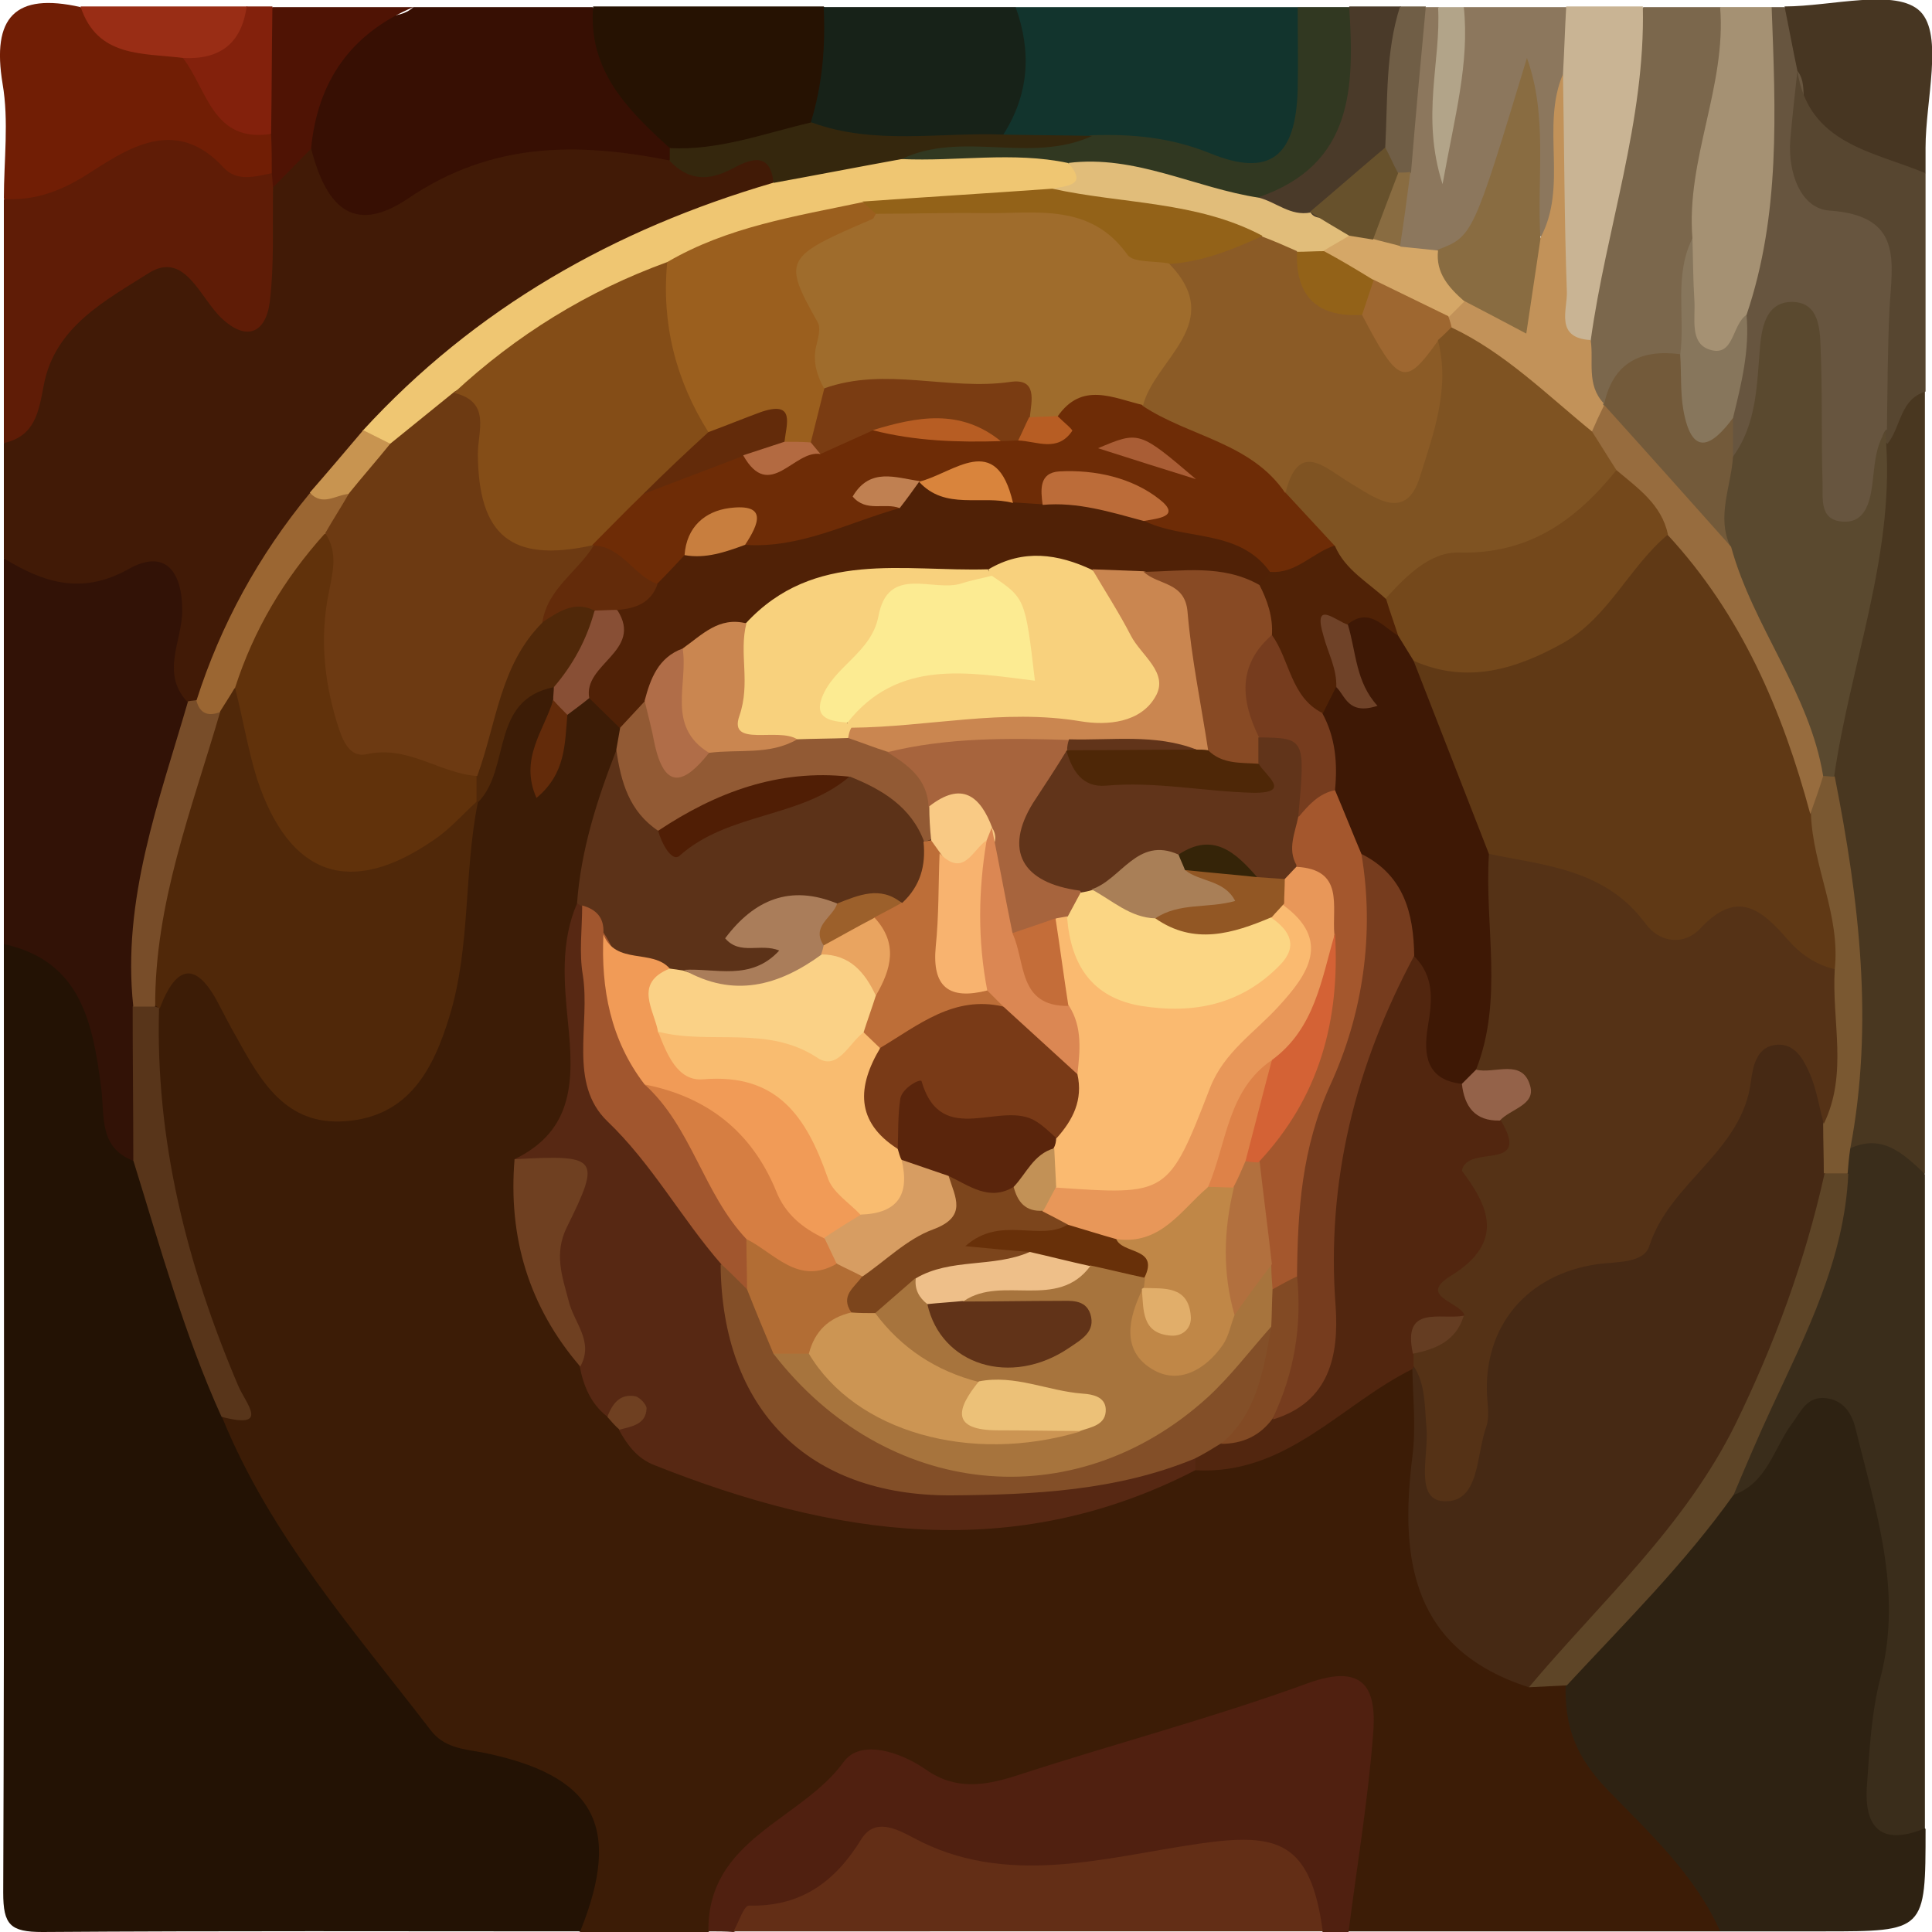 <?xml version="1.0" encoding="utf-8"?>
<!-- Generator: Adobe Illustrator 25.2.1, SVG Export Plug-In . SVG Version: 6.00 Build 0)  -->
<svg version="1.1" id="Camada_1" xmlns="http://www.w3.org/2000/svg" xmlns:xlink="http://www.w3.org/1999/xlink" x="0px" y="0px"
	 viewBox="0 0 300 300" style="enable-background:new 0 0 300 300;" xml:space="preserve">
<style type="text/css">
	.st0{fill:#3C1C06;}
	.st1{fill:#231204;}
	.st2{fill:#411A06;}
	.st3{fill:#2E2212;}
	.st4{fill:#502010;}
	.st5{fill:#321206;}
	.st6{fill:#3A2D1B;}
	.st7{fill:#493720;}
	.st8{fill:#370F03;}
	.st9{fill:#632E16;}
	.st10{fill:#5F1C06;}
	.st11{fill:#12342D;}
	.st12{fill:#67553F;}
	.st13{fill:#711E05;}
	.st14{fill:#7B674C;}
	.st15{fill:#261202;}
	.st16{fill:#172218;}
	.st17{fill:#8C775D;}
	.st18{fill:#A59173;}
	.st19{fill:#C9B494;}
	.st20{fill:#473622;}
	.st21{fill:#313821;}
	.st22{fill:#574630;}
	.st23{fill:#4F1304;}
	.st24{fill:#4A3A29;}
	.st25{fill:#992D15;}
	.st26{fill:#83210C;}
	.st27{fill:#705E46;}
	.st28{fill:#B2A489;}
	.st29{fill:#462914;}
	.st30{fill:#502809;}
	.st31{fill:#572813;}
	.st32{fill:#52260F;}
	.st33{fill:#502106;}
	.st34{fill:#5C3218;}
	.st35{fill:#5E4527;}
	.st36{fill:#925A34;}
	.st37{fill:#58351A;}
	.st38{fill:#6F4021;}
	.st39{fill:#884F35;}
	.st40{fill:#632B0A;}
	.st41{fill:#EFC672;}
	.st42{fill:#35270D;}
	.st43{fill:#784D29;}
	.st44{fill:#9B6632;}
	.st45{fill:#C89450;}
	.st46{fill:#7A5831;}
	.st47{fill:#5A492F;}
	.st48{fill:#735A3A;}
	.st49{fill:#87765C;}
	.st50{fill:#C29259;}
	.st51{fill:#896C41;}
	.st52{fill:#D5A767;}
	.st53{fill:#E1BD7A;}
	.st54{fill:#67512C;}
	.st55{fill:#553216;}
	.st56{fill:#61320B;}
	.st57{fill:#834F28;}
	.st58{fill:#A1562E;}
	.st59{fill:#3E1805;}
	.st60{fill:#763C1E;}
	.st61{fill:#824A24;}
	.st62{fill:#946249;}
	.st63{fill:#653D22;}
	.st64{fill:#6E2C06;}
	.st65{fill:#F8D17D;}
	.st66{fill:#CA8650;}
	.st67{fill:#884A24;}
	.st68{fill:#502206;}
	.st69{fill:#B06D48;}
	.st70{fill:#BC6C39;}
	.st71{fill:#C87E3E;}
	.st72{fill:#D9843C;}
	.st73{fill:#C08051;}
	.st74{fill:#F19B57;}
	.st75{fill:#FAD186;}
	.st76{fill:#BD6E38;}
	.st77{fill:#AA7D5A;}
	.st78{fill:#501E05;}
	.st79{fill:#9C602B;}
	.st80{fill:#A7643D;}
	.st81{fill:#F9CA85;}
	.st82{fill:#6D3A12;}
	.st83{fill:#844D17;}
	.st84{fill:#9B5F1E;}
	.st85{fill:#936218;}
	.st86{fill:#603915;}
	.st87{fill:#976C3E;}
	.st88{fill:#7F5322;}
	.st89{fill:#9E6730;}
	.st90{fill:#8B5B26;}
	.st91{fill:#A7743D;}
	.st92{fill:#B26D34;}
	.st93{fill:#D67E42;}
	.st94{fill:#74481B;}
	.st95{fill:#A4572D;}
	.st96{fill:#6F4228;}
	.st97{fill:#9F6C2C;}
	.st98{fill:#7A3C12;}
	.st99{fill:#A95D35;}
	.st100{fill:#B75D23;}
	.st101{fill:#B36A41;}
	.st102{fill:#FCEB92;}
	.st103{fill:#4E2707;}
	.st104{fill:#61341A;}
	.st105{fill:#F9BC70;}
	.st106{fill:#D79D62;}
	.st107{fill:#E9A460;}
	.st108{fill:#793A17;}
	.st109{fill:#DB8753;}
	.st110{fill:#F8B36F;}
	.st111{fill:#FABA70;}
	.st112{fill:#FBD684;}
	.st113{fill:#C46D39;}
	.st114{fill:#CC9553;}
	.st115{fill:#C08747;}
	.st116{fill:#613318;}
	.st117{fill:#7C451C;}
	.st118{fill:#ECC178;}
	.st119{fill:#683009;}
	.st120{fill:#EEBF89;}
	.st121{fill:#B2703E;}
	.st122{fill:#E89759;}
	.st123{fill:#D46235;}
	.st124{fill:#A97F57;}
	.st125{fill:#925724;}
	.st126{fill:#352408;}
	.st127{fill:#5A250C;}
	.st128{fill:#C29156;}
	.st129{fill:#DE8248;}
	.st130{fill:#E1AE6A;}
</style>
<g>
	<g>
		<path class="st0" d="M267.1,299.9c-19.2,0-38.5,0-57.7,0c-5.2-7.2-2.4-15.2-2.1-22.8c0.3-9.6-2.8-12.4-11.5-8.2
			c-13.2,6.3-28,7.4-41.5,12.8c-4.2,1.7-8.4-0.2-12.3-2.2c-3.1-1.6-7.5-2.9-9.2,0c-4.8,8.2-16.2,8.7-19.9,17.8
			c-0.4,1.1-2,1.7-2.9,2.7c-6.6,0-13.3,0-19.9,0c-2.2-1.9-2.8-4.3-2.3-7.1c1.5-8.7-3.6-14.1-10.9-14.9
			c-14.5-1.5-20.4-13.3-27.1-22.5c-6.2-8.6-13.4-17.1-17.2-27.5c-0.9-2.5-2.1-4.8-1.8-7.6c2.1-6,0.1-11.5-1.8-17.1
			c-5.3-15.2-7.9-30.8-7.1-46.9c1.7-3.8,1.9-9,7.6-9.1c5,0,7.2,4.1,9.4,7.7c0.7,1.1-0.2-0.3,0.5,0.9c3.5,5.9,6.3,13.5,14.9,12.1
			c8.8-1.4,10.5-9.4,11.7-16.6c1.5-9.4,3.1-18.8,5.1-28.1c2.2-4.7,2.4-10.1,5.6-14.6c2.2-2.9,4.1-5,8-3.9c0.9,0.4,1.6,1.1,2.2,1.9
			c0.9,2.6-1.6,4.8-0.8,6.9c-0.1-1.2,0.2-2.8,1.3-4.2c1.2-1.9,3-2.9,5.2-2.8c3.1,0.4,4.9,2.4,5.9,5.2c0.4,1.6,0.4,3.2,0.4,4.9
			c-2.3,8-3.1,16.5-5.8,24.4c-1.9,5.4-3.1,11.1-1.5,16.4c2.7,9.3,0.8,17.4-4,25.2c-9.9,11.1,0.5,18.6,4.8,27.2
			c2.6,2.1,3,5.6,4.9,8.1c0.9,1.1,1.9,2.1,3,3c27.5,14.6,55.6,18.4,84.6,4.5c9.9-1.6,19.1-4.1,25.8-12.5c2.5-3.1,6.3-3.2,9.8-1
			c3,5.4,3.5,11.7,2.7,17.1c-2.1,14.2,4.5,22.2,16.2,27.8c1.6,1.2,3.5,2,5.2,3.1c5.9,10.6,13.1,20.2,21.1,29.2
			C268.7,292.5,269.9,295.9,267.1,299.9z"/>
		<path class="st1" d="M34.5,220.1c7.5,18.4,20.5,33.1,32.4,48.6c2,2.6,4.9,2.9,7.9,3.4c17.5,3.5,21.9,11.4,15.3,27.8
			c-27.8,0-55.7-0.1-83.5,0.1c-5,0-6.1-1.1-6.1-6.1c0.2-49.1,0.1-98.3,0.1-147.4c8.8-3.6,15.8,0.7,16.8,11.5
			c0.6,7.3,3.2,13.7,6.2,20.2c2.1,11.8,5.9,23.2,10,34.4C34.4,215,35.8,217.4,34.5,220.1z"/>
		<path class="st2" d="M0.6,86.7c0-6,0-12,0-17.9c1.4-1.4,3.1-3,2.7-5C1.1,52.9,8.9,47.4,15.4,41.3c3.6-3.4,8.5-5.9,12.6-3.4
			c8.7,5,9.8-0.2,11-6.6c0.2-1.3,0.6-2.6,1.2-3.8c1.9-3.2,3.8-6.3,8.3-5.9c7,5.8,13.7,5.9,21.4,0.7c8.1-5.5,17.4-5.4,26.4-1.8
			c2.5,1,5.1,1.3,7.6,1.6c4.2,0.7,8.4-0.2,12.6,0.1c5.3,0.4,8.1,2.5,5.1,8.2C107,36.1,92.2,41.8,79.2,51c-7.3,5.1-14,10.9-20.4,17.1
			c-3.7,3-5.4,7.5-8.4,11C41.5,87.9,38.8,100.5,31,110c-0.9,0.4-1.8,0.6-2.8,0.5c-5.2-1.3-6.1-5.3-5.8-9.8c0.2-4.8-1.9-6.8-6.6-5.4
			C7.7,97.7,3.7,93,0.6,86.7z"/>
		<path class="st3" d="M267.1,299.9c-3.9-8.8-11.1-15.4-17.5-22c-5-5.2-6.6-9.8-6.5-16.2c-0.8-1.7-0.7-3.4,0.6-4.6
			c9.1-8.6,16.2-18.9,24.1-28.5c3-2.6,5.6-5.8,7.4-9.3c2.2-4.3,5-7.2,10.1-6.1c4.8,1,7.1,4.5,8,9.1c2.8,13,3.2,26.1,2.3,39.5
			c-0.5,7.3-4.4,15.9,3.4,22.2c0,15.9,0,15.9-15.9,15.9C277.7,299.9,272.4,299.9,267.1,299.9z"/>
		<path class="st4" d="M110,299.9c-0.2-14.4,14.4-17.2,21-26.3c2.6-3.6,8.8-1.6,12.8,1.2c4.6,3.2,9.1,2.5,14.1,0.9
			c15-4.9,30.3-8.9,45.1-14.3c9.3-3.4,10.8,1.3,10.2,8.1c-0.8,10.2-2.5,20.3-3.8,30.5c-1.3,0-2.7,0-4,0c-5.7-7.4-12.3-9-22.2-8.1
			c-13.8,1.3-28.2,5.1-42.1-0.4c-0.9-0.4-2.3-0.7-2.9-0.1c-6.9,6.3-16.4,5.2-24.3,8.6C112.6,299.9,111.3,299.9,110,299.9z"/>
		<path class="st5" d="M0.6,86.7c6.2,3.8,12.1,5.7,19.3,1.7c5.8-3.3,8.4,0.4,8.4,6.4c0,4.7-3.4,9.7,0.8,14.2
			c1.9,2.3,1.8,4.7,0.9,7.3c-4.3,13.4-6.9,27.1-7.4,41.2c-1.8,7.5,3,15.5-1.8,22.8c-5.6-2.1-4.5-7.2-5.1-11.5
			c-1.3-9.9-3.1-19.6-15.1-22.2C0.6,126.6,0.6,106.6,0.6,86.7z"/>
		<path class="st6" d="M298.9,283.9c-6.8,2.8-9.5-0.1-9-6.7c0.4-5.6,0.7-11.3,2.1-16.7c3.5-13.5-0.8-26.1-3.9-38.8
			c-0.6-2.3-1.9-4.3-4.6-4.6c-2.9-0.3-3.8,2-5.2,3.9c-2.9,3.9-3.9,9.4-9.3,11.2c-4.4-5.2,0.2-9.4,2.1-13.4
			c5.7-11.9,10.9-23.8,12.9-37c0.1-1.6,0.5-3.2,1.5-4.6c7.5-6,10.8-1.5,13.4,5.2C298.9,216.2,298.9,250.1,298.9,283.9z"/>
		<path class="st7" d="M298.9,182.3c-3.3-3.1-6.6-6.4-11.8-3.9c-2.3-1.4-3-3.6-2.5-6c3.2-17.3-0.3-34.2-2.6-51.1
			c-0.5-6.6,0.6-13,1.9-19.4c2.3-11.1,4.3-22.2,5.2-33.6c2.1-4,2.8-9.9,9.8-7.5C298.9,101.3,298.9,141.8,298.9,182.3z"/>
		<path class="st8" d="M103.9,24.9c-14.2-2.8-27.5-2.9-40.5,5.9c-8,5.4-12.6,2.1-15.1-7.8C43.7,10.1,46.8,4.5,59.7,2.6
			c1.7-0.2,3.2-0.3,4.5-1.5c9.3,0,18.6,0,27.8,0c5.4,6.5,11.3,12.8,13.4,21.5C105.2,23.5,104.7,24.3,103.9,24.9z"/>
		<path class="st9" d="M113.9,299.9c0.8-1.4,1.6-4,2.4-4c8.1,0.2,13.4-3.7,17.5-10.4c2-3.1,5.1-1.7,7.9-0.2
			c14.5,7.9,29.9,3.1,44.4,1c12.3-1.8,17.4-0.4,19.3,13.6C174.9,299.9,144.4,299.9,113.9,299.9z"/>
		<path class="st10" d="M42.4,29c-0.1,6,0.2,11.9-0.5,17.8c-0.6,4.9-3.6,6.3-7.5,2.6c-3.4-3.2-5.7-10.5-11.3-7
			c-6.6,4.2-14.6,8.3-16.3,17.4c-0.8,4.1-1.3,7.9-6.2,9c0-12.6,0-25.2,0-37.8c3.7-4.3,8.6-7.4,13.3-10c6.6-3.5,14.1-6.8,20.5,0.9
			c2.3,2.7,6.5,1.4,8.4,4.6C43.2,27.4,43.1,28.2,42.4,29z"/>
		<path class="st11" d="M157.7,1.1c14.6,0,29.2,0,43.8,0c6.8,6.8,5.1,15.2,2,22.3c-3.4,7.7-11.8,5.6-17.5,3.4
			c-5.2-2-10-2.7-15.2-2.7c-4.8-0.3-9.7,0.6-14.3-1C150.8,15.3,154,8.2,157.7,1.1z"/>
		<path class="st12" d="M275.1,1.1c0.7,0,1.3,0,2,0c2.7,2.7,5.5,5.4,6.7,9.2c0.5,1.9,0.7,4-0.1,5.8c-3.1,7-1.1,11.1,6.4,12.8
			c3.9,0.9,5.2,3.9,5.8,8c1.5,10-0.8,19.6-2.1,29.3c-2.8,3.4-1.7,7.5-1.9,11.4c-0.1,3.8-1.8,6.5-5.6,7c-4.3,0.5-6.7-2.1-7.5-6.2
			c-1-5.2-0.4-10.5-0.9-15.8c-2.6,3.7-2.3,11-10.2,8.1c-1.5-1.7-2.1-3.8-2.7-5.9c1.6-5.6,1.1-11.3,1.6-17
			c3.4-11.8,3.6-24.1,4.3-36.2C271.3,7.5,271.6,3.8,275.1,1.1z"/>
		<path class="st13" d="M42.2,26.9c-2.6,0.5-5.4,1.4-7.5-0.9c-7.1-7.7-14.2-3.4-20.4,0.6c-4.4,2.9-8.6,4.6-13.7,4.3
			c0-6,0.8-12.1-0.2-17.9C-1.3,2.7,2.3-1.2,12.5,1.1c4.9,5,11.9,2.5,17.5,5.1c4.4,5.3,8.8,10.4,13.9,15.1
			C44.3,23.4,43.7,25.3,42.2,26.9z"/>
		<path class="st14" d="M255.2,1.1c4,0,8,0,11.9,0c5.5,4.5,4.4,10.4,3.2,16.1c-1.4,6.4-2.5,12.7-2.4,19.2c-0.4,6.2-0.5,12.4-4,17.9
			c-4.9,4.1-9.9,8.2-16.6,9c-4.5-2.5-3.8-6.6-3.2-10.7c3.3-13.3,2.4-27.1,5.6-40.4C250.7,8.1,251.5,3.9,255.2,1.1z"/>
		<path class="st15" d="M103.9,22.9c-6.5-5.9-12.6-12-11.8-21.9c11.9,0,23.9,0,35.8,0c6.3,6.3,5.2,12.6,0.2,19
			C120.3,23.5,112.4,26,103.9,22.9z"/>
		<path class="st16" d="M125.9,19c1.8-5.8,2.3-11.8,2-17.9c9.9,0,19.9,0,29.8,0c2.5,6.9,2.1,13.5-1.9,19.8
			C146.3,26.2,131.2,25.2,125.9,19z"/>
		<path class="st17" d="M227.3,1.1c5.3,0,10.6,0,15.9,0c3.1,2.5,4.4,5.8,4.4,9.7c-0.1,9.2,0.5,18.6-6.1,26.3
			c-8.9-0.8-3.9-7-4.3-10.9c-1.8,15-0.8,14.1-15.3,15.8c-2.3,0.3-4.3-0.4-5.9-2.1c-2.7-4.5-1.1-9.1-0.6-13.7
			c1.5-8.5,0.9-17.5,6-25.1c0.7,0,1.3,0,2,0c4.3,6.2,1.3,12.6,0.2,18.1C227.2,14.1,223.1,6.8,227.3,1.1z"/>
		<path class="st18" d="M262.8,37c-1-12.3,5.3-23.6,4.3-35.9c2.7,0,5.3,0,8,0c0.6,16.1,1.4,32.2-3.9,47.8c-1.5,1.5-0.7,3.7-1.5,5.5
			c-0.7,1.6-1.8,2.8-3.6,2.7c-2.2-0.1-3.6-1.6-3.7-3.8C262.2,47.9,261.5,42.4,262.8,37z"/>
		<path class="st19" d="M242.7,11.5c0.2-3.5,0.3-7,0.5-10.5c4,0,8,0,11.9,0c0.4,17.8-5.7,34.5-8.1,51.9c-2.2,3.2-4.3,2.6-5.8-0.5
			c-1.2-2.3-1.5-5.1-0.8-7.6C243.1,33.8,241.7,22.6,242.7,11.5z"/>
		<path class="st20" d="M279.1,11c-0.7-3.3-1.3-6.6-2-10c7.3,0,17.4-2.9,21.1,0.8c3.6,3.7,0.8,13.8,0.8,21.1c0,1.3,0,2.7,0,4
			c-11.3,4.1-18.3-0.1-18.9-11.2C280,14.1,280.2,12.4,279.1,11z"/>
		<path class="st21" d="M169.5,21c6.3-0.2,12.2,0.3,18.4,2.8c9.3,3.8,13.3,0.5,13.6-9.8c0.1-4.3,0-8.6,0-12.9c2.7,0,5.3,0,8,0
			c7.6,14.8,1.7,26.8-13,32.5c-10.8-0.8-20.9-6.4-32-5.6c-8.1-1.3-16.7,2.5-24.5-2.4c-0.8-4.6,2.8-3.4,5-3.6
			C153.1,21.4,161.4,23.1,169.5,21z"/>
		<path class="st22" d="M279.1,11c1.7,11.4,11.8,12.5,19.9,15.9c0,11.3,0,22.6,0,33.9c-4,1.2-3.8,5.5-5.9,8.1
			c-0.7-0.4-0.9-0.9-0.7-1.4c0.2-0.5,0.4-0.8,0.6-0.8c0.1-6.2,0.1-12.5,0.4-18.7c0.4-7.3,2.2-14.5-9.3-15.3c-4.5-0.3-6.5-5.9-6.1-11
			C278.3,18.2,278.7,14.6,279.1,11z"/>
		<path class="st23" d="M42.2,26.9c0-2,0-4-0.1-6c-6.5-6.7-3.3-13.2,0.2-19.8c7.3,0,14.6,0,21.9,0c-9.7,4.1-14.9,11.5-15.9,22
			c-2,2-3.9,4-5.9,6C42.3,28.3,42.3,27.6,42.2,26.9z"/>
		<path class="st24" d="M195.5,30.6c14.7-5.1,14.8-17.1,14-29.6c2.7,0,5.3,0,8,0c3.5,7.2-1.3,14.3-0.2,21.4c-4,5-5.6,12.5-13.8,13.3
			C199.7,35.7,196.7,34.5,195.5,30.6z"/>
		<path class="st25" d="M28.4,9c-6.2-0.8-13.3,0-15.9-8c8.6,0,17.2,0,25.9,0C39.8,10.5,37.9,12,28.4,9z"/>
		<path class="st26" d="M28.4,9c5.7,0.3,9.1-2.2,9.9-8c1.3,0,2.7,0,4,0c-0.1,6.6-0.1,13.2-0.2,19.8C33,22.2,32.2,13.9,28.4,9z"/>
		<path class="st27" d="M215.1,22.9c0.4-7.3,0-14.7,2.3-21.9c1.3,0,2.7,0,4,0c-0.8,8.6-1.6,17.2-2.3,25.8c-0.7,0.7-1.4,0.9-2.3,0.6
			C215.1,26.3,214.4,24.9,215.1,22.9z"/>
		<path class="st28" d="M227.3,1.1c0.9,8.7-1.4,16.9-3.3,27.5c-3.4-10.6-0.2-19.1-0.7-27.5C224.7,1.1,226,1.1,227.3,1.1z"/>
		<path class="st29" d="M237.4,262c-18-5.8-20.1-19.6-18.1-35.7c0.6-4.6,0.1-9.2,0-13.9c0.4-0.2,0.8-0.4,1.3-0.6
			c3.7,0.5,4.5,3.4,5.4,6.3c0-12.9,7.9-22.8,20.1-26.7c10.5-3.3,13.7-14.2,20-21.8c0.8-0.9,0.8-2.5,1.3-3.7c1.6-3.8,3.4-7.4,8.2-7.6
			c5.4-0.3,6.9,4.1,9.1,7.8c1.7,2.9,0.7,5.8,0.5,8.7c0,2.4,0,4.8,0,7.3C278.4,214.3,264.5,242,237.4,262z"/>
		<path class="st30" d="M74.2,124.6c-2.2,11-1.1,22.4-4.4,33.2c-2.5,8.2-6.3,15.6-16.2,16.3c-9.2,0.7-13.1-6.2-16.8-12.9
			c-1-1.7-1.9-3.5-2.8-5.2c-3.5-6.8-6.6-6.3-9.2,0.6c-0.4-0.3-0.9-0.6-1.3-1c-3.2-16.1,3.7-30.3,8.3-44.9c0.8-1.9,1.5-3.8,3.5-4.7
			c4.3-0.9,6,1.7,6.8,5.2c0.7,3.2,1.9,6.3,3.1,9.4c3.6,9.1,8,10.8,17,7c3.5-1.5,6.4-4.9,10.9-3.8C73.5,124,73.8,124.3,74.2,124.6z"
			/>
		<path class="st31" d="M79.9,180c9.3-4.5,9.2-12.4,8.3-21.2c-0.6-6.1-1.2-12.5,1.4-18.5c0.5,0.2,0.9,0.4,1.4,0.5
			c3.1,6.3,3.8,13.1,3.1,19.8c-0.4,4.7,0.3,8.9,3.5,11.6c7.8,6.5,11.2,15.9,16.9,23.8c0.5,25.1,20.2,35.5,40.4,32.6
			c10.1-1.5,20.1-6.9,30.8-3.1c0.7,0.9,0.7,1.9-0.1,2.8c-28.1,14.5-56.1,10.3-84-0.8c-2.6-1-4.2-3.1-5.5-5.5c0.8-2-0.1-2.4-1.9-2.1
			c-2.5-2-3.6-4.7-4.2-7.8c-2.5-8.8-8.9-16.7-6.3-26.9C84.3,183.3,81.4,181.7,79.9,180z"/>
		<path class="st32" d="M185.6,228.3c0-0.6,0-1.2,0-1.8c-0.2-2.2,0.7-4,2.4-5.3c2.8-2.1,6.6-2.3,9.3-4.6c5.7-3.8,7.6-8.8,7-15.9
			c-1.3-17.3,1.3-34,10.3-49.2c0.8-1.4,1.6-2.8,3.1-3.7c7.2-1.3,9.1,3.2,9.2,9c0,3.2-1,6.4,1.8,9c1.4,3.1,4.1,4.6,6.8,6.4
			c4.9,8.7-0.8,16.6-2.2,24.8c-0.4,2.5-2.2,5.3-3.7,7.8c-2.2,2.8-6.2,3-8.3,6c-0.6,0.5-1.3,1.1-1.9,1.6c0,0-0.1,0.2-0.1,0.2
			C208.3,218,199.8,229.1,185.6,228.3z"/>
		<path class="st33" d="M96.3,113.1c-1.6-1.6-3.2-3.1-4.8-4.7c-5.5-6,2.6-9.8,2.3-14.9c1.4-2.6,4.4-3.5,6-5.8
			c1.5-1.9,3.1-3.7,5.8-3.9c3.5,0.3,6.3-2.4,9.8-2.2c7.7,0.1,13.9-5.1,21.3-6c1.7-0.8,2.8-2.5,4.6-3.3c0.9-0.3,1.9-0.4,2.8-0.4
			c4.8,1.9,9.9,2,14.9,3.2c1.5,0.2,2.9,0.3,4.4,0.4c5.2-0.2,10.3,0.6,15.3,2.1c7.8,1.5,18.1-1.9,20.2,10.5c-0.3,1.8-1.3,3.2-2.8,4.3
			c-5.9,2.3-12.2,0.4-18.2,1.3c-2.5-1.2-5.1-1.4-7.9-1.1c-5.5-1.3-11-2.8-16.3,0.6c-12.1-0.4-24.2-1.3-35.1,5.8
			c-3.8,0.7-6.4,3.6-9.6,5.4c-3,1-5.9,2.2-6.7,5.8C100.6,112.2,99,114,96.3,113.1z"/>
		<path class="st34" d="M89.6,140.3c0.6-8.3,3.1-16.1,6.1-23.8c4.8,1.2,3.8,8.2,9,9c10.3,1.2,18.5-6.3,28.4-7.1
			c6,2.4,12.5,4.2,14,11.9c-0.4,4.4-0.9,8.7-4.7,11.7c-3.7,1.8-7.9,0-11.6,1.5c-2.9,1.7-7.6-2-8.5,6c-0.7,6.2-10.3,5.9-16.8,5.6
			c-0.9-0.4-1.8-0.8-2.6-1.3c-4.1-1.6-8.8-2.4-10.4-7.5c-0.4-1.9-0.5-3.9-2-5.5L89.6,140.3z"/>
		<path class="st35" d="M237.4,262c11.2-13.3,24.2-24.9,32.1-40.9c6.1-12.5,10.8-25.3,13.8-38.8c1.2-1.1,2.5-1,3.7,0
			c-0.6,13.2-6.5,24.7-11.9,36.3c-2.1,4.5-4,9-5.9,13.5c-7.6,10.7-17,20-25.9,29.6C241.2,261.8,239.3,261.9,237.4,262z"/>
		<path class="st36" d="M102.2,129c-4.5-3-5.8-7.6-6.5-12.6c0.2-1.1,0.4-2.3,0.6-3.4c1.3-1.4,2.6-2.8,3.9-4.2
			c3.6,1.2,6.3,5.1,10.8,3.8c4.5,0.7,8.3-3.3,12.9-1.6c2.6,0.4,5.1,0.6,7.7,0.8c2.6,0.5,5,1.6,7.5,2.3c4.1,1.7,8.1,3.4,7.9,8.9
			c0.4,2.1,0.4,4.2-0.9,6.1c-0.7,0.8-1.6,1.4-2.6,1.6c-2-5.4-6.5-8.1-11.5-10.1C121.6,122,112.4,127.2,102.2,129z"/>
		<path class="st37" d="M20.7,180.2c0-8-0.1-15.9-0.1-23.9c1.1-1,2.3-1.1,3.4,0c0,0,0.7,0.2,0.7,0.2c-0.6,20.5,4.3,39.9,12.3,58.7
			c1.2,2.8,5,6.8-2.6,4.8C28.6,207.2,24.9,193.7,20.7,180.2z"/>
		<path class="st38" d="M79.9,180c13-0.7,13.5-0.3,8.1,10.6c-2,4.1-0.7,7.6,0.3,11.4c0.8,3.4,4,6.3,1.8,10.2
			C82.1,202.9,78.9,192.1,79.9,180z"/>
		<path class="st30" d="M86,106.7c-10,2-6.6,12.7-11.8,17.9c0,0-0.1-0.1-0.1-0.1c-1.4-0.9-2.3-2.3-2.7-3.9
			c-0.9-10.5,2.2-19.5,9.9-26.9c4.1-2,8.2-4.5,12,0.4C94.2,100.2,91.5,104.3,86,106.7z"/>
		<path class="st39" d="M86,106.7c3-3.5,5.1-7.4,6.3-11.8c1.2-1.1,2.4-1.1,3.6-0.1c4,6.3-5.4,8.3-4.4,13.6c-1.1,0.9-2.2,1.7-3.4,2.6
			c-1.7,0.2-2.7-0.4-2.2-2.3C85.9,108,86,107.3,86,106.7z"/>
		<path class="st40" d="M85.9,108.7c0.7,0.8,1.4,1.5,2.2,2.3c-0.4,4.4-0.2,9.1-4.8,12.9C80.6,117.8,84.5,113.4,85.9,108.7z"/>
		<path class="st38" d="M94.3,220c0.8-2,1.9-3.6,4.3-3.2c0.7,0.1,1.8,1.3,1.8,1.9c-0.1,2.5-2.3,2.8-4.2,3.3
			C95.5,221.4,94.9,220.7,94.3,220z"/>
		<path class="st41" d="M140,24.7c8.6,0.4,17.3-1.2,25.8,0.6c1.4,1,4.4,0.5,3.8,3.2c-0.6,3.2-3.6,3.1-6.1,3.4
			c-9.5-1.4-18,4-27.4,3.7c-11.1-1.1-20,5.9-30.2,8.2C93.8,49,83.2,56.6,72.4,64c-3.7,3.4-6.5,8.4-12.7,7.5c-2.1-0.8-4-1.7-3.4-4.6
			C73.8,47.8,95.4,35.6,120,28.4C126,23.4,132.5,21.7,140,24.7z"/>
		<path class="st42" d="M140,24.7c-6.6,1.2-13.3,2.5-19.9,3.7c-0.5-5.4-4.3-3.3-6.4-2.2c-3.8,2-6.8,1.8-9.7-1.2c0-0.7,0-1.3,0-2
			c7.6,0.4,14.7-2.3,22-4c9.8,3.6,19.9,1.5,29.9,1.9c4.6,0.1,9.2,0.1,13.7,0.2C160.1,25.5,149.4,20.2,140,24.7z"/>
		<path class="st43" d="M24.1,156.3c-1.1,0-2.3,0-3.4,0c-1.8-16.6,4-31.9,8.5-47.4c0.5-0.1,0.9-0.1,1.4-0.2c1.5,0,2.6,0.8,3.6,1.8
			C29.8,125.6,24,140.3,24.1,156.3z"/>
		<path class="st44" d="M34.1,110.6c-1.9,0.7-3.1,0.1-3.6-1.8c3.8-11.9,9.7-22.6,17.6-32.2c2.3-0.4,4.6-2.2,6.8,0
			c1.6,3.1,0.8,5.8-1.7,8.1c-3,3.1-5.9,6.1-6.9,10.6c-1.1,5.6-4.9,9.2-9.9,11.6C35.7,108.1,34.9,109.3,34.1,110.6z"/>
		<path class="st45" d="M54.2,76.7c-2,0.1-4.1,2-6.1-0.2c2.8-3.2,5.5-6.4,8.3-9.7c1.4,0.7,2.8,1.4,4.2,2.1
			C61.8,74.4,59.3,76.6,54.2,76.7z"/>
		<path class="st46" d="M286.9,182.2c-1.2,0-2.4,0-3.7,0c0-2.6-0.1-5.1-0.1-7.7c2.7-8.2-4.1-15.2-3-23.3c2.3-4.4,0.1-8.3-1.3-12.3
			c-1.3-3.8-2.3-7.7-1.6-11.7c0.4-3,2.6-4.8,4.6-6.7c1-0.6,2.1-0.6,3.1,0.1c3.8,19.2,6.1,38.4,2.4,57.8
			C287.1,179.7,287,181,286.9,182.2z"/>
		<path class="st47" d="M284.8,120.6c-0.6,0-1.1-0.1-1.7-0.1c-4.7-1.3-5.2-5.6-6.5-9.2c-3.3-9-9.1-16.7-11.6-26
			c-1-5.5-2-11,4.1-14.4c3.7-5.1,3.7-11.1,4.2-17.1c0.3-3.3,1.1-7.2,5.4-6.9c3.7,0.3,3.9,4.1,4,7c0.3,6.9,0.1,13.9,0.3,20.9
			c0.1,2.5-0.6,6,3.2,6.2c3.3,0.2,4.1-2.8,4.5-5.5c0.4-3,0.4-6,2.1-8.6c0,0.7,0.1,1.4,0.1,2.2C294,86.7,287.3,103.3,284.8,120.6z"/>
		<path class="st48" d="M269.1,70.9c-0.3,4.7-2.6,9.3-0.4,14c-1.4,1.2-3.6,1.8-4.4,0.4C260,77.7,251.6,73,249,64.1
			c0-0.5,0-1,0.1-1.4c1.4-6.4,5.7-8.5,11.8-7.7c3.9,2.3,3.8,8,8.2,9.8C269.1,66.9,269.1,68.9,269.1,70.9z"/>
		<path class="st49" d="M269.1,64.9c-3.4,4.6-6.4,6-7.7-1.2c-0.5-2.8-0.3-5.8-0.5-8.6c0.8-6-1-12.3,1.9-18.1
			c0.1,3.2,0.1,6.4,0.3,9.6c0.2,2.8-0.8,6.7,2.4,7.7c3.8,1.2,3.4-3.9,5.7-5.4C271.7,54.4,270.4,59.6,269.1,64.9z"/>
		<path class="st50" d="M242.7,11.5c0.2,11.3,0.2,22.6,0.6,33.8c0.1,2.8-1.9,7.2,3.7,7.5c0.5,3.3-0.7,6.9,2,9.8c0,0-0.1,0.2-0.1,0.2
			c2,2.1,1.1,3.7-0.7,5.2c-5.9,2.6-8.9-2.2-12.6-4.9c-4.5-3.3-8.6-6.9-11.8-11.4c-0.3-1-0.4-2-0.2-3.1c0.4-1.5,1.3-2.7,2.5-3.6
			c5.2-1.2,8.4-5.8,13-7.9C243.6,29,239.2,19.7,242.7,11.5z"/>
		<path class="st51" d="M239.2,37.1c-0.7,4.7-1.4,9.4-2.2,14.7c-3.6-1.9-6.6-3.5-9.7-5.1c-5.4-0.6-6.9-3.1-4.1-7.9
			c5.5-2.1,5.5-2.1,13.9-29.8C240.4,18.1,238.6,27.8,239.2,37.1z"/>
		<path class="st52" d="M223.3,38.9c-0.4,3.5,1.7,5.8,4.1,7.9c-0.8,0.8-1.6,1.6-2.4,2.4c-5.6,4.8-9.2-1.5-13.7-2.6
			c-3.5-1.3-7.1-2.5-6.9-7.3c0.6-2.3,2.4-3.3,4.2-4.4c1.4-0.7,2.9-0.9,4.4-0.4c2,0.7,2.9,2.7,4.5,3.8
			C219.4,38.5,221.3,38.7,223.3,38.9z"/>
		<path class="st51" d="M217.4,38.2c-1.4-0.4-2.8-0.7-4.2-1.1c-2.6-4.9-3.1-9,3.9-10.3c0.7,0,1.3,0,1.9-0.1
			C218.5,30.6,218,34.4,217.4,38.2z"/>
		<path class="st53" d="M209.5,36.6c-1.3,0.8-2.6,1.5-3.9,2.3c-1,1.4-2.3,2.4-4,2.7c-2.8,0.4-5.5,0.2-8.1-1
			c-6.7-5.5-15.6-3.3-23-6.3c-2.8-1.1-6.9-0.2-7-5c2.3-0.5,5.4-0.5,2.4-4c10.4-1.3,19.7,3.9,29.6,5.4c2.7,0.7,4.9,2.9,8,2.3
			C204.8,35.2,209.5,31.9,209.5,36.6z"/>
		<path class="st54" d="M209.5,36.6c-2-1.2-4.1-2.4-6.1-3.7c3.9-3.3,7.8-6.7,11.7-10c0.7,1.3,1.3,2.7,2,4c-1.3,3.4-2.6,6.8-3.9,10.3
			C212,37,210.8,36.8,209.5,36.6z"/>
		<path class="st55" d="M284.9,150.5c-0.5,8,2.1,16.2-1.7,24c-0.7-2.5-1.1-5.2-2.1-7.6c-1-2.3-2.4-5.2-5.7-4.6
			c-2.7,0.5-3.2,3.4-3.5,5.5c-1.3,11-12.6,15.7-15.8,25.7c-0.9,2.7-5.1,2.4-8.1,2.8c-10.9,1.6-17.6,9.6-17.1,20.3
			c0.1,1.6,0.4,3.5-0.1,4.9c-1.6,4.4-1,12-6.7,11.6c-4.5-0.3-2.2-7.3-2.6-11.4c-0.3-3.3-0.1-6.7-2-9.6c0-0.7,0-1.3,0-2
			c1-4.2,5.8-3.3,7.9-5.9c-0.8-2.1-7.3-2.9-2.1-6.1c8.6-5.3,5.7-11,1.7-16.3c0.8-4.3,11,0.4,6-7.9c-1.2-3.7-4.6-6.1-6.2-9.6
			c1.6-10.3-2-20.9,1.5-31.1c6.1-5.2,16-5.5,23,0c5,4,9.5,6.3,16,3.3c4.4-2.1,8.1,0.8,11.2,4C281.3,143.5,282.1,147.6,284.9,150.5z"
			/>
		<path class="st56" d="M36.5,106.8c2.9-9,7.6-16.9,13.9-23.9c6.6,0,6.2,4.8,5.5,8.9c-1.6,10.3-1.5,19.1,11.5,21.7
			c3.2,0.6,4.1,4.9,6.6,7c0,1.3,0,2.6,0,4c-2.2,2-4.2,4.3-6.6,5.9c-13,9-22.5,5.7-27.5-9.5C38.5,116.4,37.7,111.5,36.5,106.8z"/>
		<path class="st57" d="M189.5,224.2c-1.3,0.8-2.6,1.6-4,2.3c-12.1,5-25,5.6-37.8,5.7c-22.3,0.1-35.6-13.4-35.8-35.8
			c2.9-1.6,4.6,0.5,6.6,2c3.7,2.4,3.2,6.9,5.2,10.2c8.6,11,18.4,19.1,33.8,14.8c0.6-0.2,1.4-0.2,2,0c14.1,5.2,21.5-5.1,29.8-13.1
			c2.7-2.7,4.5-7.1,9.4-3.6C200.4,214.9,197.6,221,189.5,224.2z"/>
		<path class="st58" d="M116,200.2c-1.3-1.3-2.6-2.6-4-3.9c-6.2-7.1-10.7-15.5-17.7-22.2c-6.1-5.9-2.6-15-3.8-22.7
			c-0.6-3.5-0.1-7.2-0.1-10.8c2.2,0.6,3.4,1.9,3.3,4.2c4.5,6.7,3.4,15.8,9.2,22c7,7.7,13.4,15.8,16.1,26.2
			C118.8,195.9,118.8,198.7,116,200.2z"/>
		<path class="st59" d="M231.2,132.6c-0.7,11.2,2.3,22.6-2,33.5c-0.1,1.4-0.8,2.1-2.2,2.2c-5.5-0.6-6-4.5-5.3-8.8
			c0.7-4.1,1.1-7.9-2.2-11.1c-5.5-3.3-5.5-11-11.2-14.1c-3.3-3.1-2.4-7.6-3.7-11.3c-0.2-4-0.4-8.1-1.8-11.9c-0.2-1.9,0.1-3.8,1-5.6
			c2.2-3.3,2.4-7.5,4.4-11c4.2-3.7,7.9-0.5,11.6,1c1.8,1.4,3,3.1,3.7,5.3c0.9,4.6,3.6,8.3,5.9,12.3
			C232.7,119.2,235.1,125.6,231.2,132.6z"/>
		<path class="st60" d="M211.4,132.6c6.6,3.3,8.1,9.2,8.2,15.8c-9.1,17-13.7,35-12.2,54.5c0.5,7.5-0.9,14.8-9.7,17.5
			c-0.7-7.4,3.4-14.7,0.9-22.2c-0.6-13.2,0.4-25.9,6.7-38.1C209.5,151.6,207.1,141.2,211.4,132.6z"/>
		<path class="st61" d="M201.4,198.1c0.8,7.7-0.4,15.1-3.8,22.2c-2,2.7-4.7,3.9-8,3.9c5.6-4.7,6.6-11.5,7.8-18.1
			c-2-1.6-2.2-3.5-1.4-5.8C197.2,198.3,198.9,197.2,201.4,198.1z"/>
		<path class="st62" d="M227,168.3c0.7-0.7,1.5-1.5,2.2-2.2c2.9,0.7,7.2-1.8,8.4,2.5c0.9,3-3.1,3.6-4.7,5.4
			C229,174.1,227.4,171.8,227,168.3z"/>
		<path class="st63" d="M227.3,204.3c-1.2,3.9-4.3,5.2-7.9,5.9C217.7,202.5,223.7,205,227.3,204.3z"/>
		<path class="st64" d="M139.7,78.9c-7.9,2.2-15.4,6.3-24,5.7c-4-4.4-6.5-0.5-9.4,1.6c-1.4,1.5-2.8,3-4.3,4.5
			c-5.4,3.5-8.2-0.2-11.1-3.9C90.4,86,90.1,85,89.9,84c-0.1-5.4,3.9-8.1,7.3-11.1c6-2.7,12.4-4,18.8-5c3.6,0.5,7.1,0.4,10.5-1.1
			c3.1-1.1,5.5-3.8,9-4c6.3,1.1,12.7,0.6,19,1.8c0.8-0.1,1.6-0.1,2.4-0.2c2.2-0.2,3.7-1.5,5.1-3c5.1-6.7,11.1-3.6,17-1.5
			c9.6,1.8,17.9,6.1,23.9,14.1c2.7,3.7,8.2,6.1,5.4,12.2c-3,3.6-6.1,7-11.1,2.6c-4.9-6.8-13.4-4.8-19.7-8c-4.5-5.7-9.7-6.6-15.7-2.5
			c-1.5-0.1-3.1-0.2-4.6-0.3c-3.8-5.6-9.9-1.6-14.6-3.3l0.2,0C141.1,75.6,138.2,75.5,139.7,78.9z"/>
		<path class="st65" d="M153.5,88.4c5.4-3.2,10.8-2.4,16.1,0.1c3.3,2.6,7.2,4.5,9.7,8.3c7,10.9,4.1,18.4-8.7,18.5
			c-12.1,0.1-24.4,1.4-36.4-0.9c-1-0.3-1.9-0.8-2.7-1.3c0.9-8.6,4.6-12.4,14.7-12.9c7.5-0.4,10.6-2.8,7.5-10.4
			C153.7,89.3,153.6,88.9,153.5,88.4z"/>
		<path class="st65" d="M131.7,114.6c-2.7,0.1-5.3,0.1-8,0.2c-4.8,0.3-11.6,4-13.2-2.8c-1.1-4.7-3.7-12.8,5.3-15.2
			c10.6-11.5,24.5-8,37.6-8.4c0.2,0.3,0.3,0.6,0.5,0.9c0.1,4.4-3.7,4.3-6.2,6.1c-6.5,4.4-15.3,6.8-16.2,16.8
			c0.2,0.3,0.4,0.5,0.6,0.8C132.5,113.7,132.4,114.2,131.7,114.6z"/>
		<path class="st66" d="M131.7,114.6c0.1-0.6,0.2-1.1,0.5-1.6c11.9-0.1,23.6-3,35.6-1c4.2,0.7,9.3,0.2,11.6-3.8
			c2.2-3.7-2.2-6.4-3.8-9.5c-1.8-3.5-4-6.9-6-10.3c2.6,0.1,5.3,0.2,7.9,0.3c11.9,2.2,16,12.7,11.3,28.8c-0.9,0.8-1.9,1.4-3,1.7
			c-6.9-0.5-13.8-0.1-20.6-1c-9.3,1.3-18.4,0.4-27.5-1.5C135.8,116.1,133.8,115.3,131.7,114.6z"/>
		<path class="st67" d="M187.6,116.5c-1.1-7.2-2.6-14.3-3.2-21.5c-0.4-4.7-4.6-4.1-6.8-6.2c6.1-0.1,12.2-1.2,17.9,2
			c4.1,0.9,5.1,3.7,4.8,7.4c-4.6,5.6-2.3,12-2.1,18.2c-0.4,1.8-1.3,3.2-2.9,4.1C191.7,121.1,188.1,122,187.6,116.5z"/>
		<path class="st68" d="M197.5,98.7c0.2-2.9-0.7-5.5-2-8c0.6-0.6,1.2-1.3,1.8-1.9c4,0.3,6.5-3,10-4.1c5.7-0.8,8.1,3.3,10.8,7.1
			c1.4,2.5,1.7,4.9-1,6.9c-2.4-1.4-4.5-4.5-7.9-1.7c-1.4,3.1,0.6,6.7-1.7,9.6c-0.7,1.4-1.4,2.8-2.1,4.2
			C197.3,110.8,196.3,109.2,197.5,98.7z"/>
		<path class="st66" d="M115.9,96.8c-1.2,4.7,0.7,9.2-1.1,14.4c-1.7,4.9,6,1.7,9,3.6c-4.3,2.5-9.1,1.5-13.7,2.1
			c-7.9-1.9-8.8-5.6-4.1-16.2C109,98.6,111.6,95.7,115.9,96.8z"/>
		<path class="st40" d="M92.2,84.7c4.4,0.2,6.2,4.7,9.9,6c-1,2.9-3.4,3.8-6.2,4c-1.2,0-2.4,0.1-3.6,0.1c-3.2-1.6-5.7,0.3-8.2,1.9
			C80.3,88.4,86.5,86.7,92.2,84.7z"/>
		<path class="st69" d="M106,100.7c0.9,5.5-2.6,12.1,4.1,16.2c-3.8,4.8-6.9,6-8.5-1.6c-0.4-2.2-1-4.3-1.5-6.5
			C101,105.4,102.2,102.1,106,100.7z"/>
		<path class="st70" d="M161.9,78.4c-0.3-2.3-0.6-5,2.6-5.2c5.6-0.3,11.3,1,15.5,4.3c3.6,2.8-0.4,3-2.4,3.4
			C172.4,79.5,167.3,77.9,161.9,78.4z"/>
		<path class="st71" d="M106.3,86.2c0.3-4.4,3.2-6.8,6.9-7.3c6.1-0.8,4.6,2.5,2.5,5.7C112.7,85.7,109.6,86.8,106.3,86.2z"/>
		<path class="st72" d="M142.7,74.8c5.4-1.3,12-8,14.6,3.3C152.4,76.8,146.8,79.3,142.7,74.8z"/>
		<path class="st73" d="M139.7,78.9c-2.3-0.9-5.2,0.7-7.3-1.8c2.7-4.6,6.7-2.9,10.4-2.4C141.8,76.1,140.8,77.5,139.7,78.9z"/>
		<path class="st74" d="M100.1,168.4c-5.3-6.9-6.8-14.9-6.4-23.3c1.9,4.8,7.6,2.2,10.3,5.3c-1,3.7,2.6,5.9,2.8,9.2
			c0.6,3.8,2.5,6.4,6.6,5.5c9.5-1.9,14.1,3.5,17.1,11.2c1.6,4.2,5.5,7.5,5.3,12.6c-0.8,3.7-3.7,5-6.9,5.9
			c-6.4,0.1-10.7-3.7-12.7-8.9C113,177.8,107.2,172.6,100.1,168.4z"/>
		<path class="st75" d="M102.2,160.3c-0.6-3.5-3.9-7.6,1.8-9.9c0.7,0.1,1.4,0.2,2.1,0.3c8.5,3.2,15.4-1,22.3-4.9
			c5.6-0.6,8.2,2.8,9.9,7.4c0.9,3-1.2,5.3-1.9,7.9c-3.4,6.3-7.1,9.4-14.7,4.9C115.9,162.6,107.4,167,102.2,160.3z"/>
		<path class="st76" d="M134.1,160.3c0.6-1.9,1.3-3.8,1.9-5.7c1.1-4.5-2.6-8.6-1.2-13.2c1.4-1.9,3.2-2.3,5.3-1.2
			c2.8-2.6,3.7-5.8,3.3-9.5c0.4-0.1,0.7-0.1,1.1-0.2c1.6-0.1,2.7,0.7,3.5,2c1.2,3.5,0.9,7.2,0.7,10.8c-0.4,5.1,1.7,8.2,6.5,9.5
			c1.1,1.2,1.6,2.5,1.3,4.1c-5.3,6-12.8,5.8-19.8,7.1C135.1,163.3,134.2,162.1,134.1,160.3z"/>
		<path class="st77" d="M127.6,148.2c-6.7,4.9-13.7,6.8-21.4,2.4c4.9-0.3,10.4,1.8,14.8-3c-2.9-1.2-6.1,0.8-8.4-1.9
			c4.5-6,10.1-8.4,17.4-5.4c1.7,2.2,0.9,4.2-0.4,6.2C129,147.1,128.3,147.7,127.6,148.2z"/>
		<path class="st78" d="M102.2,129c9-6,18.7-9.6,29.7-8.4c-7.6,6.5-18.8,5.5-26.4,12.3C104.3,133.9,102.7,130.9,102.2,129z"/>
		<path class="st79" d="M127.9,146.8c-2-3,1.4-4.3,2.1-6.5c3.3-1.3,6.7-2.8,10-0.1c-1.4,0.8-2.8,1.5-4.3,2.3
			C135.6,148.2,131,146.2,127.9,146.8z"/>
		<path class="st80" d="M137.8,116.8c9.3-2.3,18.7-2.2,28.2-1.9c0.3,0.4,0.5,0.8,0.8,1.1c0.1,0.4,0.3,0.9,0.4,1.3
			c-1.3,7.2-4.3,14.6,1.9,21.2c0.3,2.2-0.5,4-2.1,5.6c-0.9,0.6-1.8,1.1-2.9,1.4c-2.5,0.8-4.9,2.2-7.6,1.2
			c-5.9-3.2-2.7-10.3-6.3-14.5c-1.4-2.9-2.7-5.8-6-6.9C144,120.9,141,118.8,137.8,116.8z"/>
		<path class="st81" d="M144.3,125.2c5-3.9,7.9-1.7,9.8,3.4c0.5,0.8,0.6,1.7,0.2,2.6c-1.2,2.5-1.7,5.9-5.3,5.7
			c-2.4-0.1-1.8-2.9-2.9-4.3c-0.5-0.7-1-1.4-1.5-2.1C144.4,128.7,144.3,126.9,144.3,125.2z"/>
		<path class="st82" d="M92.2,84.7c-2.5,4.1-7.2,6.7-8,12c-6.6,6.6-7.1,15.7-10.1,23.8c-5.8-0.4-10.7-4.8-17.1-3.4
			c-3,0.7-4-2.7-4.8-5.3c-1.9-6.4-2.5-12.9-1.2-19.5c0.6-3.2,1.6-6.4-0.5-9.5c1.2-2.1,2.5-4.1,3.7-6.2c2.1-2.6,4.3-5.1,6.4-7.7
			c3.3-2.7,6.7-5.4,10-8.1c4.4-2.6,8.3,0.1,7.9,3.6c-1.2,11,5.8,15.6,13.4,20.2L92.2,84.7z"/>
		<path class="st83" d="M91.9,84.7c-12.5,2.7-17.6-1.5-17.7-14.2c0-3.6,2.1-8.1-3.7-9.5c9.7-9,20.7-15.8,33.1-20.3
			c4.9-0.9,5.8,2.9,5.9,5.9c0.2,7,2.6,13.6,2.9,20.6c-2.9,4.9-8.5,6.2-12.5,9.5C97.2,79.3,94.6,82,91.9,84.7z"/>
		<path class="st84" d="M110,67.1c-5.1-8.1-7.3-16.9-6.4-26.4c9.4-5.5,19.9-7.1,30.3-9.3c1.3,0.5,2.6,1,3.2,2.5
			c0.2,0.6,0.4,1.6,0.1,1.9c-9.5,6.3-5.8,16-6.3,24.7c0.9,4.4-1,7.3-4.8,9.2c-1.3,0.3-2.7,0.8-4.1,0.6
			C118.5,67.1,113.5,69.7,110,67.1z"/>
		<path class="st85" d="M135.9,33.1c-0.7-0.6-1.3-1.2-2-1.8c9.8-0.7,19.7-1.3,29.5-2c10.9,2.4,22.4,1.9,32.6,7.3
			c-1.2,8.7-9.2,6.6-14.3,9c-13.7-3.3-26.6-9.9-41.2-9.1C138.6,36.6,137.3,34.4,135.9,33.1z"/>
		<path class="st86" d="M231.2,132.6c-3.9-10-7.8-20-11.7-30c1.3-2.2,3.2-3.5,5.6-3.4c11.1,0.7,18.5-5.5,25-13.4
			c2.6-3.2,5.3-6,9.9-4.6c11.6,12.9,20.2,27.3,21.2,45.2c0.3,8.2,4.6,15.7,3.7,24.1c-3-0.7-5.4-2.4-7.3-4.6c-4-4.6-7.8-7.9-13.5-1.8
			c-2.7,2.9-6.5,2.2-8.6-0.7C249.3,135,240,134.4,231.2,132.6z"/>
		<path class="st87" d="M281.1,126.4c-4.3-16-10.7-31-22.2-43.4c-4.7-1.2-8.5-3.7-10.7-8.1c-1.8-2.4-3.1-4.9-1-7.9
			c0.6-1.4,1.2-2.7,1.9-4.1c6.6,7.3,13.1,14.6,19.7,22c3.4,12.4,12.2,22.7,14.3,35.6C282.5,122.5,281.8,124.4,281.1,126.4z"/>
		<path class="st88" d="M247.2,67c1.3,2,2.5,4,3.8,6c-2.4,12.6-4.7,15.1-17.8,16.5c-6.1,0.6-11.4,5.5-18,3.5
			c-2.8-2.6-6.3-4.5-7.9-8.2c-2.5-2.7-5.1-5.5-7.6-8.2c-1.2-5.3-0.4-9.3,6.4-8.6c12.1,1.1,13,0.3,14.5-11.4c0.2-1.6,0.2-3.3,1.2-4.8
			c1-1.1,2.2-1.8,3.7-0.9C233.7,54.8,240.2,61.3,247.2,67z"/>
		<path class="st89" d="M225.4,50.8c-0.7,0.7-1.4,1.4-2.1,2c-0.7,3.8-0.6,9.4-6,8.5c-5.9-1-9.6-5.5-8.7-12.4
			c0.3-2.9,2.6-4.1,4.6-5.5c3.9,1.9,7.8,3.8,11.7,5.7C225.1,49.7,225.3,50.3,225.4,50.8z"/>
		<path class="st85" d="M213.3,43.5c-0.6,1.8-1.2,3.6-1.8,5.4c-3.5,3.1-7.2,3.2-10.4-0.2c-2.8-3-2.8-6.5,0.3-9.6
			c1.4,0,2.8-0.1,4.2-0.1C208.2,40.4,210.7,41.9,213.3,43.5z"/>
		<path class="st90" d="M201.4,39c-0.3,7,3.1,10.3,10.1,9.9c5.7,10.9,6.7,11.2,11.8,4c1.9,7.4-0.7,14.4-2.8,21.1
			c-2.2,7.2-7.1,3.2-11,0.9c-3.8-2.3-7.9-6.6-9.9,1.7c-5.3-7.9-15-8.8-22.2-13.6c-4.4-8.4,3.2-14.6,4-22c5.2-0.3,9.9-2.2,14.5-4.3
			C197.8,37.4,199.6,38.2,201.4,39z"/>
		<path class="st91" d="M197.6,200.2c-0.1,1.9-0.1,3.9-0.2,5.8c-3.3,3.7-6.3,7.7-9.9,11c-20.7,18.8-50,15.7-67.4-6.8
			c1.2-2,3-2.7,5.3-2.6c6.1,2.2,11.1,6.3,16.8,9.2c4.9,2.5,9,2.7,13.6,1.8c-2.1-0.7-4.1,0.3-6-0.6c-7.7-1.8-14.6-4.5-16.5-13.4
			c0.8-4.3,3.2-7,7.6-7.7c2.3,0.2,3.5,1.9,4.8,3.5c1.5,4.8,5,6.6,9.9,6.5c-2.9-1.2-6.5-1.6-6.7-5.8c1.3-4.2,4.8-4,8.1-3.9
			c4.1,0.1,7.8-0.6,11.1-3.1c3.3-1,6.1,0.9,9.2,1.6c0.9,0.5,1.7,1.2,2.3,2c0.5,0.9,0.8,1.8,0.9,2.8c1.3,2.3-0.2,6.6,3.8,6.8
			c3.1,0.2,4.2-2.6,4.5-5.4c2.4-2.9,3.6-7.5,9-6.1C198.8,197.5,198.6,198.9,197.6,200.2z"/>
		<path class="st92" d="M125.6,210.2c-1.8,0-3.7,0-5.5,0c-1.4-3.3-2.8-6.7-4.1-10c0-2.6-0.1-5.2-0.1-7.8c5.2-2.9,9.3,4.3,14.5,1.8
			c2,0.2,3.5,1.3,4.5,3.1c1.3,3-1.3,5.4-1.4,8.2C131.9,208.9,129.2,210.2,125.6,210.2z"/>
		<path class="st93" d="M129.8,196.3c-5.9,3.3-9.5-1.7-13.9-3.9c-6.7-7.1-8.5-17.4-15.8-24c9.7,1.9,16.6,7.3,20.4,16.5
			c1.4,3.6,4.1,5.8,7.5,7.4C129.5,193.1,131,194.1,129.8,196.3z"/>
		<path class="st94" d="M215.2,92.9c3.1-3.4,6.8-7.2,11.3-7.1c10.9,0.3,18.2-5,24.5-12.8c3.3,2.8,7,5.3,8,10
			c-6,5-9.2,12.8-16.2,16.8c-7.3,4.1-15,6.5-23.3,2.8c-0.8-1.3-1.6-2.6-2.4-3.9C216.5,96.8,215.8,94.9,215.2,92.9z"/>
		<path class="st95" d="M197.6,200.2c-0.1-1.3-0.2-2.6-0.2-3.9c-4.6-4.1-3.8-9.9-4.6-15.1c7.3-10.7,11.7-22.4,11.4-35.6
			c0.1-4.1-0.8-7.8-4.8-10c-3.1-3.4-2.3-6.9-0.1-10.3c2.1-2.5,4.1-5.6,8-2.6c1.4,3.3,2.7,6.6,4.1,9.9c2.1,12.4,0.2,24.9-4.8,35.8
			c-4.5,9.9-5.1,19.6-5.2,29.8C200.1,198.8,198.9,199.5,197.6,200.2z"/>
		<path class="st60" d="M207.3,122.7c-2.5,0.5-4.1,2.3-5.6,4.1c-3.1-1.1-3.2-3.7-2.9-6.3c0.3-2.8-0.3-5.1-3.3-6
			c-2.8-5.7-3.4-11.2,2-15.9c2.8,3.9,2.9,9.6,7.8,12.1C207.4,114.5,207.7,118.6,207.3,122.7z"/>
		<path class="st96" d="M207.5,106.7c0.1-2.9-1.3-5.3-2-8c-1.7-5.7,1.9-2.3,3.8-1.7c1.3,4.3,1.2,8.9,4.6,12.6
			C209.3,111.1,208.9,108,207.5,106.7z"/>
		<path class="st97" d="M181.5,40.9c9,9.2-2.1,14.8-4,22c-4.7-1.1-9.5-3.7-13.3,1.8c-0.9,1.3-2.2,1.8-3.8,1.8
			c-8.1-2.9-16.2-5.9-25-3.8c-3,0.7-5.8,1.2-7.4-2.3c-1.1-2-1.8-4.1-1.3-6.5c0.3-1.3,0.8-2.9,0.3-3.8c-5.5-9.8-5.3-10.2,8.5-16.1
			c0.2-0.1,0.3-0.5,0.5-0.8c5.6,0,11.2-0.2,16.8-0.1c8,0.1,16.5-1.7,22.3,6.5C176,40.8,179.3,40.5,181.5,40.9z"/>
		<path class="st98" d="M128,60.3c9.5-3.4,19.3,0.4,28.9-1c4.2-0.6,3.3,2.9,3,5.5c0,1.5-0.7,2.6-1.7,3.6c-0.9,0-1.8,0.1-2.7,0.1
			c-6.5-1.6-13.1-2.6-19.9-1.7c-2.7,1.2-5.5,2.5-8.2,3.7c-0.8-0.4-1.3-0.9-1.5-1.8C126.6,65.9,127.3,63.1,128,60.3z"/>
		<path class="st40" d="M110,67.1c2.7-1,5.4-2.1,8.1-3.1c5.5-1.9,4,1.9,3.7,4.7c-1.6,2.4-3.5,3.9-6.4,2.1c-5.2,2-10.3,3.9-15.5,5.9
			C103.2,73.4,106.6,70.2,110,67.1z"/>
		<path class="st99" d="M185.7,74.4c-4.8-1.5-9.6-3-15.2-4.8C176.9,66.9,176.9,66.9,185.7,74.4z"/>
		<path class="st100" d="M135.5,66.8c6.9-2.1,13.6-3.4,19.9,1.7C148.7,68.7,142.1,68.5,135.5,66.8z"/>
		<path class="st101" d="M115.4,70.7c2.1-0.7,4.3-1.4,6.4-2.1c1.4,0,2.7,0,4.1,0.1c0.5,0.6,1,1.2,1.5,1.8
			C123.3,69.8,119.5,78,115.4,70.7z"/>
		<path class="st100" d="M158.1,68.4c0.6-1.2,1.1-2.4,1.7-3.6c1.5-0.1,2.9-0.1,4.4-0.2c0.8,0.8,2.4,2.1,2.3,2.3
			C164.2,70.3,161,68.5,158.1,68.4z"/>
		<path class="st102" d="M131.6,112.2c-2.4-0.2-5.2-0.5-4-3.8c1.8-4.9,7.7-7,8.8-12.7c1.5-8.1,8.5-3.7,12.9-5.1
			c1.5-0.5,3.2-0.8,4.7-1.2c5.2,3.5,5.2,3.5,6.7,16.3C150.2,104.4,139.4,102.3,131.6,112.2z"/>
		<path class="st103" d="M187.6,116.5c2.2,2.2,5.1,1.9,7.9,2.1c2.9,0.3,5.3,1.3,4.6,4.9c-0.5,2.6-2.7,4.1-5.1,3.8
			c-7.7-0.7-15.3-0.2-23-0.9c-5.5-0.5-8.1-4-6.4-9.8l0.1-0.1c6.7-1.6,13.4-1.4,20.1-0.1C186.4,116.4,187,116.4,187.6,116.5z"/>
		<path class="st104" d="M185.8,116.4c-6.7,0-13.4,0.1-20.1,0.1c0-0.6,0.1-1.1,0.3-1.7C172.6,115,179.4,113.9,185.8,116.4z"/>
		<path class="st104" d="M165.6,116.6c0.9,3.1,2.5,5.7,6.1,5.4c7.7-0.7,15.2,0.9,22.8,1.1c6.4,0.1,1.8-2.8,0.9-4.6c0-1.3,0-2.7,0-4
			c7.3,0.1,7.3,0.1,6.2,12.3c-0.5,2.5-1.7,5-0.3,7.5c0.1,1.6-0.6,2.8-1.7,3.8c-1.2,0.8-2.6,1-4,0.9c-3.9-1.5-7.5-4.5-12.2-3.1
			c-4.9,0.1-8.8,3.6-13.6,3.9c-0.9-0.3-1.6-0.7-2.1-1.5c-9.1-1.2-11.8-6.3-7.3-13.6C162.1,122.1,163.9,119.4,165.6,116.6z"/>
		<path class="st105" d="M134.1,160.3c0.8,0.8,1.7,1.6,2.5,2.4c1.8,5.3,3.3,10.7,6.4,15.4c0.1,1.1,0.2,2.1,0.3,3.2
			c-0.7,8.9-1.9,9.8-9.7,7.3c-1.8-1.9-4.4-3.5-5.1-5.8c-3.3-9.4-7.8-16.2-19.4-15.2c-3.9,0.3-5.6-4-6.9-7.4c8.1,2.1,17-1.1,24.8,4.1
			C130.1,166.3,131.9,161.9,134.1,160.3z"/>
		<path class="st106" d="M133.7,188.6c5.7-0.2,7.6-3.1,6.3-8.5c3.2-2.8,6.4-2.4,9.5,0.2c4.4,6.8,3.3,11.9-4.9,14.1
			c-3.7,1-6.2,5.2-10.7,3.8c-1.3-0.7-2.7-1.3-4-2c-0.6-1.3-1.3-2.7-1.9-4C129.8,191,131.7,189.8,133.7,188.6z"/>
		<path class="st107" d="M127.9,146.8c2.6-1.4,5.2-2.9,7.9-4.3c3.7,4,2.6,8,0.2,12.1c-1.7-3.6-4-6.4-8.5-6.4
			C127.7,147.7,127.8,147.2,127.9,146.8z"/>
		<path class="st108" d="M139.4,178.4c-6.6-4.2-6.3-9.7-2.7-15.7c5.9-3.5,11.4-8.2,19.1-6.4c7.7-0.6,10.6,5.8,15,10.2
			c1.4,4.9-0.1,8.7-4.4,11.4C157.4,178.9,148.3,176.7,139.4,178.4z"/>
		<path class="st109" d="M167.3,166.8c-3.8-3.5-7.7-7-11.5-10.5c-0.8-0.8-1.6-1.6-2.5-2.5c-8.9-7.7-3.1-15.5-0.1-23.3
			c0.3-0.7,0.5-1.3,0.8-2c1.1,5.4,2.1,10.9,3.2,16.3c4.4,3.7,7.8,8.6,12.8,11.8C171.9,160.8,171.7,164.4,167.3,166.8z"/>
		<path class="st110" d="M153.2,130.5c-1.3,7.8-1.4,15.5,0.1,23.3c-5.9,1.5-8.6-0.5-8-6.8c0.5-4.8,0.4-9.6,0.6-14.5
			C149.7,136.4,151,131.9,153.2,130.5z"/>
		<path class="st111" d="M167.3,166.8c0.4-3.6,0.8-7.3-1.3-10.6c-3.7-4.1-7.4-8.2-2-13.6c0.6-0.1,1.1-0.2,1.7-0.3
			c3.8,0.2,5,3.9,7.4,5.9c8.4,6.8,21,2.7,23.3-7.5c1-1.4,2.4-2,4-2.1c8.8,3.4,6.5,11.7,3.3,15.4c-7.1,8.3-12.1,17.5-17.8,26.6
			c-6.4,10.3-7.2,9.8-23,5c-1.7-1.9-2-4.1-1.2-6.5c0.5-1.1,1.3-1.9,2.4-2.4C166.6,173.9,168.2,170.8,167.3,166.8z"/>
		<path class="st112" d="M197.4,142.5c2.9,2,4.2,4.4,1.4,7.3c-6,6.2-13.4,7.7-21.6,6.4c-7.7-1.3-10.9-6.4-11.5-13.7
			c0.7-1.3,1.4-2.6,2.1-3.9c0.6-0.1,1.2-0.2,1.8-0.4c3.9,0.4,7.8-1.4,11.7,0.2C185.8,142.7,192.3,139.8,197.4,142.5z"/>
		<path class="st113" d="M163.9,142.6c0.7,4.5,1.3,9.1,2,13.6c-7.9,0.1-6.6-6.9-8.7-11.3C159.5,144.1,161.7,143.4,163.9,142.6z"/>
		<path class="st114" d="M125.6,210.2c0.9-3.5,3.1-5.6,6.6-6.4c1.2-0.9,2.5-0.9,3.7,0.1c4.1,5.5,9.5,9,16.1,10.7
			c1.5,3.6,4.8,3.2,7.8,4c2.7,0.7,6.6-0.2,7.9,3.7C150.6,227.4,132.8,222.3,125.6,210.2z"/>
		<path class="st115" d="M191.7,204.2c-0.6,1.5-0.9,3.3-1.8,4.6c-2.7,3.9-6.9,6.3-11,3.8c-4.8-2.9-3.7-7.9-1.5-12.4
			c1,0.8-0.5-0.2,0.6,0.5c0.2,0.1,0.1-0.1-0.4-0.7c0.1-0.5,0.1-0.9,0.2-1.4c-1.1-2.6-6.8-2.8-4.1-7.5c6.5-0.7,8.3-8.7,14.7-9.4
			c1.7,0.1,3.1,0.7,4.3,1.9C196.2,190.6,192.4,197.3,191.7,204.2z"/>
		<path class="st116" d="M149.6,202.1c4.9,0,9.8-0.1,14.7-0.1c1.9,0,4.2-0.3,5,2c0.9,2.8-1.4,4-3.3,5.3c-9,6.1-19.9,2.7-22-6.8
			C145.7,200.6,147.6,200.4,149.6,202.1z"/>
		<path class="st117" d="M135.9,203.9c-1.2,0-2.5,0-3.7-0.1c-1.8-2.6,0.5-3.9,1.6-5.5c3.7-2.5,7-5.9,11.1-7.4c5.4-2,3.4-5,2.4-8.3
			c3.3-3.8,7-2.4,10.8-1.1c2.1,1.1,2.8,3.9,5.3,4.7c1.9,0.6,3.2,1.8,3.1,3.9c-0.3,4.2-6.6,2.1-6.8,6.5c-5.8,1.8-11.5,3.7-17.6,1.9
			C140,200.3,138,202.1,135.9,203.9z"/>
		<path class="st118" d="M167.7,222.2c-4.2,0-8.5-0.1-12.7-0.1c-7.4,0-6.5-3.3-3-7.6c5.6-1.1,10.7,1.5,16.1,1.9
			c1.6,0.1,3.5,0.5,3.6,2.4C171.8,221.3,169.4,221.6,167.7,222.2z"/>
		<path class="st119" d="M159.9,194.4c-2.9-0.2-5.7-0.5-10-0.9c5.5-4.9,11.6-0.6,16-3.4c3.5-2.6,5.9-1.8,7.4,2.2
			c0.8,2.5,6.8,1.3,4.4,6.1c-2.8-0.6-5.6-1.3-8.4-1.9C165.6,198.2,162.3,198.1,159.9,194.4z"/>
		<path class="st120" d="M159.9,194.4c3.1,0.7,6.2,1.5,9.4,2.2c-5.1,6.9-13.7,1.4-19.6,5.4c-1.9,0.2-3.8,0.3-5.7,0.5
			c-1.3-1-2-2.3-1.8-4C147.6,195.3,154.2,196.9,159.9,194.4z"/>
		<path class="st121" d="M191.7,204.2c-1.9-6.6-1.7-13.2-0.1-19.8c-1.6-2.1-1-3.7,1.2-4.8c1.1-0.2,2,0.1,2.8,0.8
			c0.6,5.3,1.3,10.6,1.9,15.9C195.5,198.9,193.6,201.5,191.7,204.2z"/>
		<path class="st122" d="M173.3,192.4c-2.5-0.7-5-1.5-7.4-2.2c-1.3-0.7-2.6-1.4-4-2.1c-1-2.2,0.1-3.2,2-3.7
			c17.4,1.2,17.5,1.3,24-15.5c2.2-5.6,7-8.6,10.7-12.7c4.5-4.9,8.2-10.2,0.6-15.7c-1.1-1.3-1-2.6,0.1-3.8c0.7-0.7,1.3-1.4,2-2.1
			c7.5,0.4,5.5,6.1,5.9,10.5c-0.8,7.8-2.2,15.4-6.4,22.2c-5.9,4.6-8.2,12-13.4,17.2C183.4,187.9,180.2,193.4,173.3,192.4z"/>
		<path class="st123" d="M197.5,164.6c6.7-4.9,7.7-12.6,9.8-19.7c0.8,13.5-2.4,25.5-11.9,35.6c-0.7,0-1.4-0.1-2.1-0.2
			C191,174,195.4,169.6,197.5,164.6z"/>
		<path class="st124" d="M179.4,142.6c-3.9-0.1-6.7-2.8-9.9-4.5c4.6-1.5,7.1-8.3,13.5-5.4c1,0.2,2,0.4,3,0.7c3.7,1.6,10,2.1,8.9,6.9
			c-0.9,4-6.9,1.7-10.7,2.2C182.7,142.7,181,142.5,179.4,142.6z"/>
		<path class="st125" d="M179.4,142.6c3.7-2.5,8.2-1.5,12.4-2.7c-1.7-3.3-5.4-2.9-7.8-4.8c4.2-4.7,7.6-0.5,11.2,1.1
			c1.4,0.1,2.8,0.2,4.3,0.3c0,1.3-0.1,2.6-0.1,3.8c-0.6,0.7-1.3,1.4-1.9,2.1C191.4,145,185.4,146.8,179.4,142.6z"/>
		<path class="st126" d="M195.2,136.2c-3.7-0.4-7.4-0.7-11.2-1.1c-0.3-0.8-0.7-1.6-1-2.4C188.4,129.1,191.9,132.4,195.2,136.2z"/>
		<path class="st127" d="M157.4,184.3c-3.8,2.3-6.9-0.2-10.1-1.7c-2.4-0.8-4.9-1.7-7.3-2.5c-0.3-0.5-0.4-1.1-0.6-1.7
			c0.1-2.6,0-5.2,0.4-7.8c0.3-1.7,3.2-3.2,3.3-2.7c3.1,10.6,12.5,2.7,17.9,6.3c1.1,0.7,2,1.6,3,2.5c0,0.5-0.1,1.1-0.4,1.6
			C161.7,180.5,161.7,184.6,157.4,184.3z"/>
		<path class="st128" d="M157.4,184.3c2-2.1,3.1-5.1,6.3-6c0.1,2,0.2,4,0.3,6c-0.7,1.2-1.3,2.5-2,3.7
			C159.2,188.2,158,186.6,157.4,184.3z"/>
		<path class="st129" d="M197.5,164.6c-1.4,5.2-2.7,10.4-4.1,15.7c-0.6,1.4-1.2,2.8-1.9,4.1c-1.3,0-2.6-0.1-3.9-0.1
			C190.5,177.5,190.6,169.3,197.5,164.6z"/>
		<path class="st130" d="M177.5,200c3.2,0.1,7-0.4,7.4,4.3c0.2,1.9-1.2,3.2-3,3.1c-4.7-0.3-4.3-4-4.6-7.3
			C177.3,200.2,177.5,200,177.5,200z"/>
	</g>
</g>
</svg>
